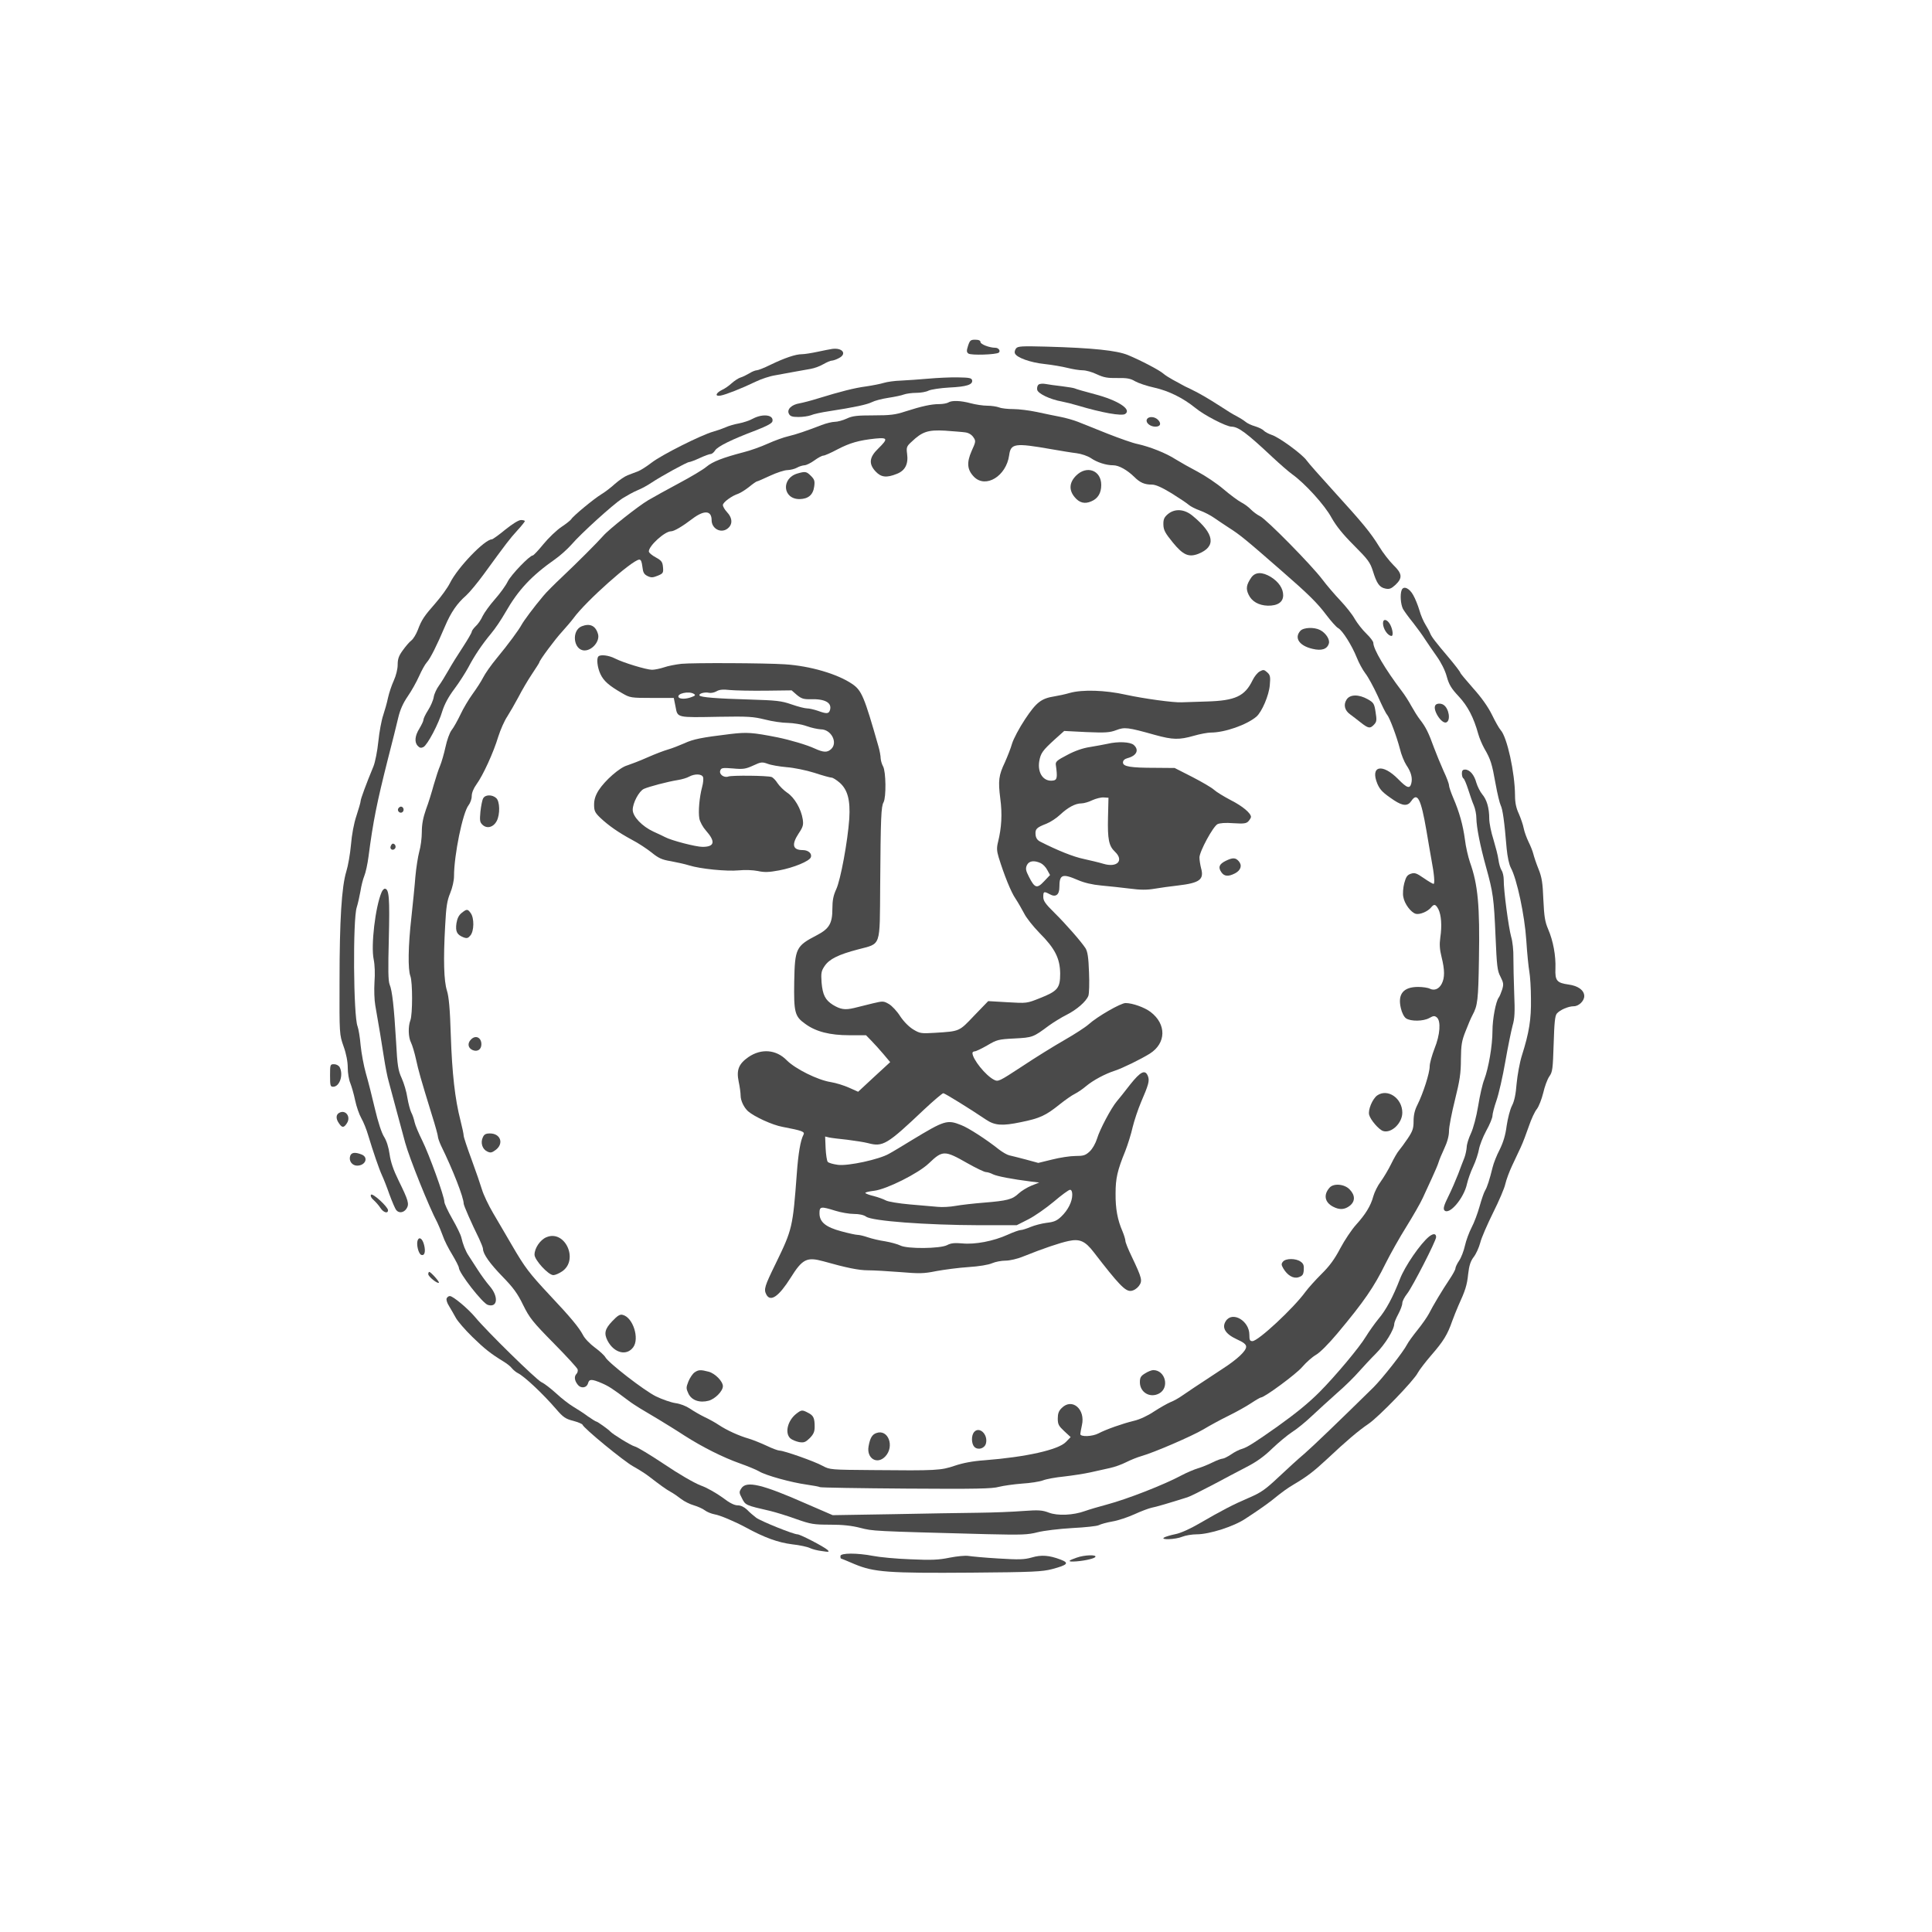 <?xml version="1.0" standalone="no"?>
<!DOCTYPE svg PUBLIC "-//W3C//DTD SVG 20010904//EN"
 "http://www.w3.org/TR/2001/REC-SVG-20010904/DTD/svg10.dtd">
<svg version="1.0" xmlns="http://www.w3.org/2000/svg"
 width="1200pt" height="1200pt" viewBox="0 0 1200 1200"
 preserveAspectRatio="xMidYMid meet">

<g transform="translate(0,1200) scale(0.1,-0.1)"
fill="#4a4a4a" stroke="none">
<path d="M6013 9853 c-10 -31 -10 -40 2 -49 16 -12 174 -7 189 6 12 11 -2 30
-22 30 -37 0 -92 22 -92 35 0 10 -11 15 -33 15 -28 0 -33 -4 -44 -37z"/>
<path d="M6311 9836 c-7 -9 -11 -23 -7 -31 10 -26 96 -57 184 -66 46 -5 110
-16 142 -24 32 -8 74 -15 95 -15 20 0 60 -11 88 -25 43 -20 67 -24 127 -23 60
1 82 -3 110 -20 19 -11 74 -30 121 -40 88 -20 176 -63 254 -126 54 -45 192
-116 224 -116 43 -1 93 -38 255 -190 45 -42 99 -89 121 -105 79 -56 203 -192
245 -270 30 -53 70 -103 140 -173 87 -87 100 -105 117 -158 24 -78 41 -103 79
-110 24 -5 36 0 62 24 44 42 42 69 -13 122 -25 25 -65 76 -88 114 -54 88 -101
145 -283 345 -82 90 -158 176 -169 192 -27 38 -171 144 -217 158 -20 7 -42 19
-48 26 -7 8 -31 20 -54 27 -22 6 -50 19 -61 29 -11 9 -35 24 -54 34 -19 9 -66
38 -105 64 -75 48 -119 74 -182 105 -22 10 -46 22 -54 27 -8 5 -33 18 -55 30
-22 12 -49 29 -60 39 -24 21 -138 81 -220 115 -69 28 -216 44 -505 52 -153 4
-178 3 -189 -11z"/>
<path d="M5170 9833 c-14 -2 -55 -10 -92 -18 -37 -8 -81 -15 -97 -15 -39 0
-107 -23 -196 -66 -38 -19 -77 -34 -85 -34 -8 0 -29 -8 -46 -19 -17 -10 -41
-22 -55 -26 -13 -4 -37 -20 -54 -35 -16 -15 -43 -34 -59 -41 -41 -20 -48 -43
-10 -36 33 6 132 45 219 87 33 16 87 34 120 39 33 6 87 16 120 22 33 6 79 14
101 18 23 4 58 17 78 29 21 12 44 22 52 22 8 0 29 7 45 16 51 26 22 65 -41 57z"/>
<path d="M5765 9648 c-55 -5 -131 -10 -170 -12 -38 -1 -86 -8 -105 -14 -19 -6
-69 -16 -110 -22 -75 -10 -160 -32 -300 -75 -41 -13 -92 -26 -113 -30 -51 -8
-81 -38 -67 -65 8 -16 21 -20 60 -20 27 0 61 5 77 11 15 7 66 18 113 25 156
24 235 41 265 56 17 9 62 21 102 27 39 6 83 15 98 21 14 5 49 10 76 10 28 0
62 6 77 14 15 7 73 16 128 19 108 5 147 18 142 45 -3 14 -17 17 -88 18 -47 1
-130 -3 -185 -8z"/>
<path d="M6452 9612 c-8 -5 -12 -19 -10 -32 3 -24 80 -61 154 -74 21 -4 66
-15 99 -25 147 -44 273 -67 294 -52 42 28 -45 85 -191 123 -61 16 -116 32
-121 35 -5 3 -41 9 -81 14 -39 4 -84 11 -101 14 -16 3 -36 2 -43 -3z"/>
<path d="M5890 9500 c-8 -5 -34 -10 -57 -10 -49 0 -108 -13 -211 -46 -60 -20
-93 -24 -196 -24 -102 0 -131 -3 -167 -20 -24 -11 -57 -20 -74 -20 -16 0 -53
-9 -82 -20 -93 -36 -157 -58 -208 -70 -27 -6 -85 -27 -127 -46 -42 -19 -109
-43 -150 -53 -126 -33 -192 -58 -230 -90 -21 -18 -97 -63 -170 -102 -73 -39
-160 -87 -192 -106 -61 -36 -245 -181 -280 -222 -37 -42 -159 -164 -251 -251
-50 -47 -104 -101 -120 -121 -60 -71 -122 -155 -135 -179 -18 -33 -80 -118
-156 -210 -34 -41 -71 -94 -83 -118 -12 -24 -42 -70 -66 -103 -24 -33 -58 -90
-75 -127 -18 -37 -42 -81 -55 -97 -13 -17 -29 -63 -38 -105 -9 -41 -24 -93
-33 -115 -10 -22 -27 -76 -40 -120 -12 -44 -33 -113 -48 -152 -18 -52 -26 -92
-26 -141 0 -37 -7 -92 -16 -122 -8 -30 -19 -100 -24 -155 -4 -55 -16 -170 -25
-255 -20 -175 -22 -322 -6 -363 14 -37 14 -237 0 -274 -15 -40 -13 -106 4
-139 8 -16 22 -63 31 -104 16 -73 27 -113 100 -350 20 -63 36 -122 36 -130 0
-8 9 -33 19 -55 75 -153 141 -323 141 -361 0 -11 47 -119 96 -218 13 -28 24
-56 24 -63 0 -32 44 -93 122 -173 66 -68 92 -103 127 -175 40 -81 59 -105 190
-238 80 -81 148 -155 149 -163 2 -9 -1 -21 -7 -27 -16 -16 -13 -42 7 -67 21
-27 57 -21 65 10 7 25 23 25 84 -1 44 -19 66 -33 167 -109 18 -14 51 -35 72
-48 22 -13 73 -44 114 -68 41 -25 113 -69 160 -100 114 -73 242 -137 347 -174
48 -17 101 -39 118 -49 40 -25 200 -69 294 -82 42 -6 80 -13 84 -16 5 -3 246
-7 535 -9 433 -3 536 -1 577 11 28 7 92 16 143 20 50 3 109 12 130 20 20 8 79
19 131 24 51 6 125 17 165 26 39 9 94 21 121 27 28 6 73 22 100 36 28 14 70
31 95 38 78 22 312 123 385 166 38 23 108 61 155 84 47 23 110 58 140 78 30
20 58 36 62 36 22 0 220 146 256 189 24 28 62 62 86 76 25 14 80 70 132 132
166 198 229 290 300 435 30 60 88 163 130 230 41 66 87 146 101 177 14 31 40
88 58 126 18 39 36 81 40 95 4 14 20 53 36 87 19 40 29 79 29 108 0 26 17 113
37 193 30 121 37 166 37 252 1 90 5 115 29 175 15 39 34 84 43 100 32 59 36
94 40 345 6 335 -6 465 -56 605 -11 33 -26 96 -31 140 -12 89 -34 170 -73 260
-14 33 -26 68 -26 77 0 10 -15 50 -34 90 -18 40 -45 106 -60 146 -32 89 -50
126 -86 172 -15 19 -39 58 -54 85 -15 28 -41 69 -59 92 -103 136 -177 261
-177 300 0 9 -20 35 -43 57 -24 23 -56 64 -72 91 -15 28 -56 79 -90 115 -34
36 -84 94 -111 130 -66 88 -348 375 -388 394 -17 8 -42 27 -56 41 -14 15 -41
35 -61 45 -19 10 -69 47 -110 82 -41 35 -113 83 -160 108 -46 24 -108 59 -137
77 -60 39 -160 78 -236 95 -28 5 -112 35 -186 64 -74 30 -158 63 -185 74 -28
11 -78 25 -110 31 -33 6 -98 20 -145 30 -47 10 -113 18 -145 18 -33 0 -73 4
-88 10 -16 6 -49 11 -75 11 -26 0 -72 7 -102 15 -63 17 -118 19 -140 5z m108
-186 c20 -3 38 -15 48 -30 16 -23 15 -28 -11 -85 -32 -73 -28 -117 15 -161 73
-73 200 5 218 134 10 74 34 78 262 38 58 -10 129 -22 157 -25 30 -4 68 -17 88
-30 39 -27 95 -45 140 -45 34 0 86 -29 130 -72 36 -36 64 -48 110 -48 23 0 61
-17 122 -54 48 -30 96 -62 107 -72 10 -9 41 -25 69 -35 28 -10 68 -31 89 -46
22 -15 63 -43 91 -61 66 -42 98 -67 330 -270 162 -141 218 -196 273 -269 30
-40 64 -78 75 -84 27 -14 86 -108 116 -183 13 -33 37 -77 53 -98 17 -21 51
-84 77 -140 25 -57 51 -110 59 -118 16 -20 58 -131 79 -211 8 -35 27 -81 40
-101 30 -44 39 -80 31 -113 -9 -36 -26 -31 -81 25 -99 101 -176 84 -130 -28
17 -39 34 -56 104 -103 55 -36 85 -37 107 -4 38 57 60 13 94 -185 11 -69 26
-150 31 -180 17 -88 22 -150 13 -150 -5 0 -32 16 -61 36 -45 31 -56 35 -80 27
-23 -8 -30 -19 -41 -59 -7 -27 -10 -65 -6 -84 7 -44 48 -98 78 -106 25 -6 74
14 95 40 19 23 28 20 45 -11 18 -36 23 -103 12 -176 -6 -43 -4 -74 8 -122 20
-80 20 -128 1 -165 -17 -33 -46 -45 -74 -31 -11 6 -44 11 -73 11 -92 0 -128
-45 -107 -132 6 -28 20 -55 32 -63 29 -20 108 -19 145 2 25 14 32 15 46 4 27
-22 21 -108 -14 -194 -16 -42 -30 -91 -30 -111 0 -41 -41 -168 -76 -238 -17
-33 -24 -64 -24 -102 0 -45 -6 -62 -36 -107 -20 -30 -45 -63 -54 -74 -10 -11
-32 -49 -49 -84 -17 -35 -47 -85 -65 -110 -19 -25 -39 -66 -46 -91 -16 -60
-49 -113 -108 -178 -26 -29 -70 -94 -97 -145 -35 -67 -67 -111 -117 -160 -38
-38 -83 -88 -99 -110 -74 -102 -294 -307 -330 -307 -16 0 -19 7 -19 40 0 86
-105 148 -146 85 -27 -41 -4 -80 67 -113 44 -20 59 -32 59 -47 0 -26 -54 -77
-145 -136 -182 -120 -213 -140 -250 -166 -22 -16 -56 -35 -75 -42 -19 -8 -65
-34 -102 -58 -40 -27 -90 -50 -125 -58 -67 -16 -173 -53 -220 -78 -38 -20
-113 -23 -113 -4 0 6 5 31 10 55 23 99 -61 171 -125 107 -19 -18 -25 -35 -25
-66 0 -36 6 -46 40 -78 l40 -37 -30 -31 c-47 -48 -247 -93 -505 -113 -73 -5
-135 -17 -185 -34 -86 -29 -111 -31 -510 -27 -259 2 -265 2 -310 26 -50 28
-241 95 -268 95 -9 0 -45 13 -80 30 -34 16 -84 36 -110 44 -63 18 -137 52
-187 85 -22 15 -62 37 -90 50 -27 13 -68 37 -90 52 -24 16 -60 30 -90 34 -27
4 -82 23 -121 42 -73 36 -295 208 -314 243 -6 11 -35 38 -65 60 -30 22 -64 57
-74 78 -25 47 -75 108 -207 248 -127 136 -153 170 -234 309 -35 61 -88 150
-117 200 -29 49 -60 115 -69 145 -9 30 -38 115 -65 188 -27 73 -49 139 -49
148 0 9 -9 52 -20 95 -34 132 -52 291 -60 529 -5 165 -12 239 -24 277 -19 61
-23 191 -11 403 6 118 12 156 31 202 14 34 24 78 24 106 0 131 54 394 90 440
11 14 20 39 20 57 0 20 11 48 30 74 40 55 105 196 135 296 14 44 39 100 56
125 16 25 47 79 69 120 21 41 59 106 84 143 25 38 46 70 46 73 0 12 99 145
140 189 25 28 58 66 72 85 76 105 364 361 408 364 11 1 16 -12 20 -44 4 -36
10 -47 32 -58 23 -11 33 -10 63 2 34 14 36 18 33 53 -3 33 -9 41 -45 61 -24
13 -43 29 -43 37 0 35 99 125 138 125 19 0 70 30 133 78 73 55 119 52 119 -9
0 -51 54 -82 95 -55 37 25 37 67 -1 107 -13 14 -24 33 -24 42 0 17 56 58 97
71 11 4 41 22 65 41 23 19 46 35 50 35 4 0 40 16 81 35 41 19 89 35 108 35 19
1 45 7 59 15 14 8 34 14 46 15 12 0 40 14 62 30 23 17 48 30 56 30 8 0 47 17
88 39 77 40 132 56 236 67 76 7 79 -1 17 -62 -56 -54 -61 -95 -16 -143 34 -36
68 -40 132 -14 51 20 72 61 63 125 -5 39 -3 46 28 74 66 63 102 75 208 69 52
-4 110 -8 128 -11z"/>
<path d="M6684 9046 c-43 -43 -46 -90 -9 -134 29 -35 62 -44 103 -26 41 17 62
51 62 102 0 91 -90 124 -156 58z"/>
<path d="M4953 9059 c-102 -30 -92 -159 13 -159 54 1 84 26 91 77 5 35 2 45
-20 67 -28 28 -35 29 -84 15z"/>
<path d="M7253 8806 c-22 -19 -28 -32 -27 -65 1 -34 11 -52 59 -111 63 -77 98
-93 158 -70 112 45 101 123 -34 235 -52 44 -112 48 -156 11z"/>
<path d="M7772 8413 c-30 -44 -35 -69 -17 -106 20 -43 63 -67 119 -69 62 -1
96 22 96 65 0 42 -28 83 -76 113 -54 33 -97 32 -122 -3z"/>
<path d="M3613 8110 c-66 -27 -51 -150 18 -150 48 0 97 59 83 103 -15 51 -50
67 -101 47z"/>
<path d="M8077 8082 c-40 -44 -7 -93 75 -112 57 -14 92 -2 102 34 7 25 -20 65
-55 83 -37 19 -103 16 -122 -5z"/>
<path d="M3717 7923 c-13 -12 -7 -68 12 -109 20 -43 52 -72 136 -120 48 -28
54 -29 185 -29 l135 0 11 -55 c13 -69 5 -67 271 -62 179 3 211 1 284 -17 46
-12 110 -21 143 -21 34 -1 86 -9 116 -20 30 -11 70 -19 88 -20 65 0 108 -83
64 -123 -24 -22 -47 -21 -102 4 -47 22 -152 53 -230 69 -157 31 -190 33 -293
21 -182 -22 -231 -32 -287 -58 -30 -13 -75 -31 -100 -38 -25 -7 -83 -29 -130
-50 -47 -21 -103 -42 -124 -49 -47 -13 -138 -93 -178 -155 -20 -32 -28 -58
-28 -89 0 -38 5 -49 38 -81 53 -50 114 -92 197 -137 39 -20 93 -56 122 -79 43
-35 64 -45 120 -54 37 -7 88 -18 113 -26 70 -22 233 -38 308 -31 39 4 89 2
119 -4 41 -9 69 -8 133 4 90 17 187 57 196 81 9 23 -15 45 -50 45 -63 0 -71
34 -25 104 27 40 30 53 25 87 -10 65 -52 136 -96 165 -22 15 -49 42 -61 60
-11 18 -28 35 -37 38 -28 9 -245 11 -268 3 -27 -10 -60 14 -50 38 6 16 15 17
79 12 63 -6 79 -3 125 18 49 23 56 23 90 11 20 -8 73 -17 117 -21 44 -3 122
-19 173 -35 51 -17 99 -30 107 -30 8 0 30 -14 50 -31 50 -44 67 -109 60 -224
-10 -142 -54 -380 -81 -438 -18 -39 -24 -69 -24 -122 0 -91 -20 -124 -97 -164
-129 -67 -136 -81 -140 -287 -3 -192 3 -217 68 -263 66 -49 154 -71 274 -71
l104 0 33 -34 c18 -18 52 -56 75 -83 l42 -50 -100 -92 -99 -92 -56 25 c-31 14
-82 30 -114 35 -82 13 -220 82 -273 135 -66 68 -159 75 -239 20 -60 -42 -75
-80 -60 -152 7 -32 12 -71 12 -86 0 -32 20 -74 46 -98 39 -34 152 -86 214 -97
125 -24 141 -30 130 -50 -18 -34 -32 -115 -41 -241 -25 -334 -28 -346 -130
-556 -71 -145 -76 -162 -59 -195 26 -48 78 -11 151 105 73 117 101 130 203
102 142 -40 219 -56 277 -56 34 0 124 -5 199 -11 120 -10 147 -10 225 6 49 9
139 21 200 25 64 4 125 14 147 24 21 9 58 16 83 16 27 0 75 11 113 27 122 49
226 84 279 95 69 15 103 0 156 -69 155 -201 196 -244 231 -241 18 2 37 14 50
31 23 32 20 46 -45 183 -22 45 -39 88 -39 97 0 8 -8 35 -18 59 -31 71 -44 141
-43 235 0 94 11 143 60 263 16 41 37 108 46 149 10 41 33 110 52 155 47 109
54 133 43 162 -17 43 -45 30 -111 -53 -33 -43 -70 -89 -82 -103 -35 -41 -107
-177 -123 -232 -10 -31 -28 -63 -46 -80 -26 -24 -38 -28 -89 -28 -32 0 -97
-10 -144 -22 l-86 -21 -77 21 c-42 11 -89 23 -103 26 -14 3 -43 20 -65 37 -75
60 -189 134 -234 151 -87 35 -104 29 -304 -92 -59 -36 -123 -75 -144 -86 -60
-35 -253 -77 -317 -69 -30 4 -59 12 -64 19 -5 6 -11 44 -13 84 l-3 73 25 -6
c14 -3 64 -9 112 -14 48 -6 106 -15 129 -21 93 -25 118 -10 348 208 60 56 114
102 120 102 9 0 169 -99 265 -164 55 -37 101 -40 216 -16 119 24 155 41 241
110 35 28 78 58 95 66 18 9 49 30 70 48 43 36 117 76 179 96 46 15 161 71 217
106 102 65 104 183 4 259 -37 28 -112 55 -155 55 -30 0 -176 -84 -229 -132
-20 -18 -88 -62 -151 -98 -63 -36 -181 -109 -262 -163 -145 -95 -149 -97 -176
-83 -52 27 -133 128 -133 166 0 5 7 10 14 10 8 0 43 17 78 37 59 35 69 38 169
43 113 6 116 7 214 80 28 20 76 50 108 66 64 32 123 83 137 119 5 13 7 79 4
146 -3 93 -9 129 -22 150 -27 41 -120 148 -194 221 -55 54 -68 73 -68 97 0 35
4 36 40 17 37 -21 60 -4 60 44 0 79 18 86 115 44 39 -17 90 -29 145 -34 47 -4
126 -13 176 -19 68 -9 108 -9 155 -1 35 6 100 15 145 20 136 16 164 37 144
108 -5 20 -10 50 -10 66 0 37 84 192 112 207 14 7 50 10 99 6 65 -4 80 -2 93
12 9 10 16 22 16 27 0 23 -52 67 -125 104 -44 23 -91 52 -105 65 -14 13 -74
48 -134 79 l-110 56 -120 1 c-155 0 -201 8 -201 33 0 13 10 22 28 27 57 15 74
51 39 82 -21 19 -97 23 -164 7 -24 -5 -73 -14 -109 -20 -42 -6 -94 -24 -140
-49 -64 -33 -74 -42 -71 -62 11 -78 8 -94 -17 -97 -59 -9 -98 46 -86 120 9 50
20 66 97 136 l58 52 138 -7 c119 -5 145 -3 185 12 52 20 71 18 242 -30 109
-30 149 -31 240 -5 38 11 86 20 106 20 86 0 223 48 283 99 34 30 78 132 83
196 5 52 2 63 -16 79 -19 17 -24 18 -46 6 -14 -7 -34 -32 -45 -55 -48 -99
-107 -127 -285 -132 -71 -2 -141 -5 -155 -5 -49 -3 -237 23 -347 47 -129 29
-271 33 -349 11 -27 -8 -69 -17 -94 -21 -83 -13 -113 -37 -183 -142 -36 -54
-72 -122 -81 -152 -8 -29 -29 -81 -44 -115 -39 -82 -43 -114 -29 -226 13 -96
8 -181 -14 -270 -9 -36 -8 -55 4 -95 34 -110 77 -217 105 -257 16 -24 39 -65
53 -91 13 -27 56 -81 95 -121 97 -97 128 -159 129 -253 0 -90 -15 -109 -127
-153 -80 -32 -81 -32 -200 -25 l-120 7 -87 -90 c-95 -100 -88 -97 -245 -107
-83 -5 -92 -4 -132 20 -27 16 -59 48 -82 82 -20 32 -52 66 -71 77 -33 19 -37
19 -100 4 -36 -9 -89 -22 -117 -29 -56 -13 -83 -9 -131 20 -47 30 -63 61 -70
138 -4 60 -2 72 19 103 29 43 85 71 207 103 146 39 135 8 138 395 3 429 6 493
21 519 17 31 15 191 -3 223 -8 14 -14 36 -15 50 0 14 -6 48 -14 75 -88 309
-104 347 -163 387 -91 62 -261 112 -418 122 -122 8 -572 10 -643 3 -34 -4 -83
-13 -108 -22 -24 -8 -58 -15 -74 -15 -34 0 -180 44 -232 71 -37 19 -89 25
-101 12z m1039 -213 l161 2 32 -28 c28 -23 42 -28 85 -27 91 3 135 -22 121
-68 -8 -23 -20 -24 -75 -4 -23 8 -54 15 -67 15 -14 0 -57 11 -97 25 -63 22
-94 25 -257 30 -209 6 -307 14 -314 25 -7 12 32 23 58 17 12 -3 33 1 47 9 18
11 41 13 85 8 33 -3 132 -5 221 -4z m-446 -20 c11 -7 9 -11 -13 -19 -35 -14
-74 -14 -82 -2 -14 23 64 41 95 21z m57 -517 c3 -9 1 -36 -6 -61 -17 -64 -25
-154 -17 -197 4 -20 22 -53 40 -73 62 -70 55 -102 -21 -102 -41 0 -195 40
-233 61 -8 4 -40 20 -72 34 -69 32 -128 93 -128 135 0 43 39 116 69 130 31 14
148 45 211 55 25 4 56 13 70 21 35 19 79 18 87 -3z m2515 -251 c-3 -135 5
-176 43 -212 58 -55 14 -101 -72 -75 -26 8 -82 21 -122 30 -63 13 -161 52
-271 108 -17 9 -26 22 -28 43 -3 35 6 44 68 68 25 10 63 35 85 56 48 45 94 70
132 70 15 0 46 9 68 20 22 10 54 18 70 17 l30 -2 -3 -123z m-418 -283 c13 -6
32 -25 41 -43 l17 -31 -37 -39 c-44 -47 -58 -43 -94 28 -20 39 -22 51 -13 72
13 27 44 32 86 13z m-455 -1864 c53 -30 105 -55 115 -55 9 0 29 -6 44 -14 25
-12 118 -30 237 -45 l50 -6 -48 -19 c-27 -11 -63 -33 -80 -49 -39 -37 -70 -45
-217 -57 -63 -5 -142 -14 -175 -20 -33 -6 -82 -9 -110 -6 -27 2 -105 9 -173
15 -68 6 -136 17 -150 25 -15 8 -48 20 -75 27 -26 6 -50 15 -52 19 -3 4 22 10
55 14 76 9 275 108 340 171 85 81 97 81 239 0z m651 -196 c0 -42 -26 -95 -68
-135 -27 -26 -45 -34 -90 -39 -32 -4 -77 -16 -101 -26 -24 -10 -51 -19 -61
-19 -9 0 -46 -13 -81 -29 -88 -40 -203 -62 -282 -54 -48 4 -71 2 -95 -11 -44
-22 -247 -24 -290 -2 -16 8 -59 20 -94 26 -36 5 -85 17 -108 25 -23 8 -52 15
-63 15 -11 0 -57 10 -101 22 -98 26 -136 58 -136 112 0 43 8 44 98 16 35 -11
87 -20 116 -20 32 0 61 -6 76 -17 38 -27 369 -52 705 -53 l230 0 71 36 c40 20
111 70 159 110 48 41 93 74 101 74 9 0 14 -11 14 -31z"/>
<path d="M8364 7655 c-21 -32 -12 -68 22 -92 14 -10 43 -33 65 -50 48 -38 59
-40 84 -13 16 17 17 28 9 77 -8 53 -12 59 -49 80 -55 31 -110 31 -131 -2z"/>
<path d="M3001 7041 c-6 -10 -13 -47 -17 -82 -5 -57 -4 -66 14 -83 28 -25 67
-14 87 24 22 42 20 123 -3 143 -25 23 -69 22 -81 -2z"/>
<path d="M7613 6653 c-40 -20 -48 -39 -28 -69 18 -28 44 -30 85 -9 37 19 47
50 24 76 -20 23 -38 23 -81 2z"/>
<path d="M2868 6330 c-18 -14 -28 -34 -33 -65 -7 -51 3 -71 44 -87 21 -8 29
-5 43 12 23 28 24 107 2 138 -19 27 -25 27 -56 2z"/>
<path d="M2926 5544 c-24 -23 -20 -53 9 -66 30 -13 55 3 55 36 0 42 -36 59
-64 30z"/>
<path d="M8554 5196 c-29 -21 -58 -89 -50 -120 8 -32 61 -93 87 -101 51 -16
119 49 119 114 0 90 -91 152 -156 107z"/>
<path d="M2999 4936 c-16 -34 -3 -74 27 -88 20 -10 29 -8 52 9 53 39 32 103
-35 103 -26 0 -36 -6 -44 -24z"/>
<path d="M8258 4623 c-39 -44 -30 -91 22 -118 40 -21 72 -19 104 6 34 27 34
65 -1 101 -32 34 -100 40 -125 11z"/>
<path d="M3393 4315 c-38 -16 -73 -68 -73 -108 0 -33 86 -127 117 -127 11 0
35 10 54 23 106 71 18 262 -98 212z"/>
<path d="M7969 4164 c-11 -13 -11 -20 1 -41 26 -45 64 -67 96 -56 24 8 30 16
32 45 2 28 -2 40 -20 52 -29 21 -92 21 -109 0z"/>
<path d="M3803 3794 c-46 -48 -53 -76 -29 -122 40 -76 118 -96 159 -40 40 54
-1 185 -65 201 -17 5 -32 -4 -65 -39z"/>
<path d="M4313 3475 c-11 -8 -28 -33 -37 -55 -15 -38 -15 -44 0 -76 20 -42 70
-59 126 -44 40 11 88 60 88 90 0 30 -48 79 -88 90 -50 13 -64 13 -89 -5z"/>
<path d="M7113 3470 c-27 -16 -33 -26 -33 -55 0 -63 62 -100 118 -71 68 35 41
146 -35 146 -10 0 -33 -9 -50 -20z"/>
<path d="M4946 3219 c-54 -42 -73 -120 -37 -153 10 -9 35 -19 54 -23 31 -5 40
-1 67 25 23 24 30 39 30 70 0 54 -7 70 -41 87 -36 19 -41 19 -73 -6z"/>
<path d="M6050 3105 c-18 -22 -17 -72 2 -92 23 -22 64 -10 72 22 14 56 -42
108 -74 70z"/>
<path d="M5443 3099 c-26 -9 -39 -31 -48 -82 -14 -75 53 -117 104 -63 59 63
17 172 -56 145z"/>
<path d="M4677 9400 c-21 -12 -61 -25 -88 -30 -28 -5 -65 -16 -82 -24 -18 -8
-52 -20 -77 -27 -73 -20 -320 -144 -382 -192 -31 -24 -70 -49 -87 -55 -17 -7
-46 -17 -63 -24 -18 -7 -53 -31 -78 -53 -25 -23 -63 -52 -85 -65 -46 -28 -177
-136 -187 -155 -5 -7 -32 -29 -61 -48 -30 -20 -80 -68 -112 -107 -31 -38 -61
-70 -66 -70 -19 0 -133 -118 -155 -161 -13 -27 -49 -76 -80 -111 -31 -35 -65
-82 -76 -104 -10 -23 -30 -52 -44 -64 -13 -13 -24 -28 -24 -34 0 -6 -25 -49
-55 -95 -30 -45 -71 -111 -90 -145 -19 -33 -45 -76 -59 -95 -14 -19 -29 -51
-32 -70 -3 -20 -19 -57 -35 -82 -16 -25 -29 -52 -29 -60 0 -8 -12 -32 -25 -54
-29 -46 -32 -87 -9 -109 11 -12 20 -13 34 -6 25 13 95 145 118 225 14 43 38
88 75 137 30 40 68 100 86 133 37 71 84 141 142 211 23 27 63 86 88 130 80
140 161 227 312 333 31 22 75 62 98 88 60 70 258 249 316 287 28 17 70 41 95
51 25 10 63 31 85 46 63 42 222 129 235 129 6 0 36 11 66 25 30 14 61 25 68
25 8 0 20 10 28 23 17 25 104 68 253 124 71 28 101 44 103 57 8 40 -60 48
-121 16z"/>
<path d="M7123 9394 c-8 -20 21 -44 53 -44 31 0 39 18 18 41 -21 23 -62 25
-71 3z"/>
<path d="M3138 8710 c-40 -33 -78 -60 -83 -60 -44 0 -212 -174 -260 -271 -15
-30 -55 -85 -89 -124 -72 -82 -87 -104 -111 -168 -10 -26 -28 -56 -40 -65 -12
-9 -36 -37 -53 -61 -25 -34 -32 -54 -32 -90 0 -27 -10 -67 -24 -98 -13 -28
-29 -76 -36 -107 -6 -30 -20 -79 -30 -109 -10 -29 -24 -102 -30 -162 -6 -60
-20 -129 -30 -154 -46 -111 -80 -204 -80 -216 0 -8 -12 -49 -26 -92 -16 -47
-29 -118 -34 -180 -5 -56 -18 -131 -29 -166 -29 -95 -42 -303 -42 -680 -1
-331 -1 -332 25 -406 17 -47 26 -96 26 -133 0 -32 7 -75 16 -96 8 -20 22 -68
30 -107 8 -38 25 -87 38 -110 13 -22 33 -71 44 -110 29 -96 66 -205 85 -246 9
-19 30 -72 46 -118 17 -46 36 -90 42 -97 17 -21 47 -17 64 9 18 29 12 50 -49
174 -32 65 -49 114 -56 163 -6 44 -19 85 -35 110 -15 24 -37 91 -56 172 -17
73 -42 172 -56 220 -14 49 -28 127 -33 175 -4 49 -13 102 -19 118 -26 63 -30
667 -5 740 7 22 17 67 23 100 5 33 16 76 24 95 8 19 20 73 26 120 29 222 52
334 119 600 28 107 57 226 66 264 11 46 29 88 58 130 23 33 55 90 71 126 16
36 37 74 48 86 21 22 64 108 113 224 37 87 75 142 131 191 21 19 71 79 111
134 142 195 160 218 207 270 26 28 47 55 47 58 0 4 -11 7 -24 7 -15 0 -53 -24
-98 -60z"/>
<path d="M8706 8335 c-11 -28 -6 -89 8 -117 8 -14 36 -53 63 -86 26 -33 60
-80 75 -104 15 -23 48 -71 72 -105 27 -38 52 -87 62 -125 14 -51 29 -75 74
-123 56 -60 93 -130 122 -235 7 -25 24 -65 38 -90 39 -67 47 -94 69 -217 11
-62 26 -123 32 -135 12 -23 23 -98 37 -268 5 -52 15 -99 26 -120 38 -70 86
-296 96 -450 5 -80 14 -168 19 -195 5 -28 10 -104 10 -169 2 -127 -11 -209
-56 -351 -14 -44 -28 -123 -33 -175 -5 -66 -14 -109 -29 -138 -12 -23 -26 -79
-33 -125 -7 -57 -21 -102 -43 -147 -19 -36 -38 -85 -44 -110 -19 -77 -34 -124
-47 -145 -7 -11 -22 -55 -34 -98 -12 -43 -34 -102 -50 -132 -15 -29 -34 -80
-41 -112 -7 -32 -23 -74 -36 -93 -13 -19 -23 -41 -23 -48 0 -8 -17 -39 -38
-70 -43 -64 -100 -159 -127 -212 -10 -19 -41 -64 -70 -100 -29 -36 -58 -76
-65 -90 -23 -46 -153 -211 -209 -267 -227 -223 -376 -366 -430 -413 -36 -30
-108 -96 -160 -145 -83 -78 -109 -96 -186 -129 -96 -41 -167 -78 -310 -161
-53 -31 -113 -58 -145 -64 -30 -6 -62 -16 -70 -21 -25 -16 73 -12 113 5 20 8
60 15 89 15 80 0 233 49 305 98 16 10 51 34 78 52 28 19 64 45 82 59 74 60 99
77 139 101 83 49 124 81 206 157 117 110 194 176 259 220 63 43 281 268 305
316 9 17 48 68 86 112 73 84 99 126 128 210 10 27 27 70 38 95 43 94 54 127
61 197 6 53 15 80 34 105 15 19 33 59 41 89 7 30 44 114 80 187 36 72 71 153
76 179 6 26 25 77 42 113 17 36 41 88 54 115 13 28 35 86 50 130 15 44 37 92
50 107 12 16 29 59 39 99 9 40 26 86 38 103 20 28 22 46 27 202 4 132 8 175
20 189 19 22 71 45 105 45 31 0 65 33 65 63 0 36 -38 64 -98 72 -72 10 -84 24
-81 99 3 80 -14 172 -45 244 -20 47 -25 78 -30 184 -4 103 -9 138 -30 190 -14
34 -28 77 -32 93 -4 17 -17 50 -30 76 -12 25 -26 63 -30 84 -4 22 -18 62 -30
90 -17 36 -24 69 -24 115 -1 141 -49 361 -89 405 -10 11 -34 54 -54 95 -24 49
-64 106 -117 165 -44 50 -80 93 -80 97 0 4 -30 44 -67 88 -89 105 -111 134
-120 156 -4 11 -17 35 -29 54 -12 19 -30 60 -38 90 -9 30 -26 73 -39 95 -24
43 -60 58 -71 30z"/>
<path d="M8590 8129 c0 -34 29 -78 53 -79 12 0 8 39 -8 70 -18 34 -45 40 -45
9z"/>
<path d="M8915 7619 c-18 -28 39 -117 68 -106 29 11 17 87 -17 109 -16 11 -44
10 -51 -3z"/>
<path d="M9080 7196 c0 -14 4 -28 10 -31 5 -3 18 -34 29 -68 11 -34 26 -79 35
-99 9 -21 16 -57 16 -80 1 -58 23 -169 60 -303 44 -158 49 -196 59 -430 8
-187 11 -215 31 -252 19 -38 20 -47 10 -80 -7 -21 -16 -43 -21 -49 -18 -23
-39 -133 -39 -207 0 -91 -24 -230 -51 -302 -11 -27 -28 -102 -38 -165 -11 -67
-30 -138 -45 -170 -14 -30 -26 -68 -26 -85 -1 -16 -7 -46 -14 -65 -8 -19 -25
-65 -39 -102 -14 -36 -41 -99 -61 -139 -27 -54 -33 -76 -25 -86 29 -34 122 74
141 165 6 26 23 75 39 108 16 34 31 82 35 105 4 24 24 76 45 115 22 39 39 81
39 94 0 12 11 55 25 95 14 40 39 149 55 242 16 92 37 193 45 223 13 44 15 84
10 200 -3 80 -5 180 -5 222 1 42 -5 101 -14 130 -16 58 -47 289 -46 353 0 22
-6 49 -14 60 -7 11 -16 41 -19 66 -3 25 -18 81 -31 125 -14 43 -26 102 -26
129 0 66 -15 118 -44 152 -13 16 -29 48 -36 71 -13 49 -41 82 -70 82 -15 0
-20 -7 -20 -24z"/>
<path d="M2474 6979 c-10 -17 13 -36 27 -22 12 12 4 33 -11 33 -5 0 -12 -5
-16 -11z"/>
<path d="M2427 6745 c-8 -18 11 -31 25 -17 11 11 3 32 -12 32 -4 0 -10 -7 -13
-15z"/>
<path d="M2370 6458 c-39 -92 -67 -331 -49 -417 7 -34 9 -89 5 -141 -3 -47 -1
-112 5 -145 22 -125 40 -233 54 -325 8 -52 21 -120 30 -150 8 -30 31 -116 51
-190 20 -74 43 -159 51 -189 26 -94 147 -397 200 -496 8 -16 23 -53 33 -80 9
-28 36 -81 59 -118 22 -37 41 -74 41 -81 0 -32 147 -221 180 -231 61 -19 68
51 12 116 -21 24 -55 71 -76 104 -21 33 -46 71 -55 85 -19 28 -36 71 -46 115
-4 17 -29 68 -56 115 -27 47 -49 95 -49 105 0 34 -95 295 -137 380 -22 44 -44
96 -48 115 -4 19 -13 47 -21 61 -7 15 -18 56 -24 92 -5 35 -21 89 -35 120 -22
48 -27 77 -35 228 -13 218 -24 316 -40 354 -9 23 -10 93 -5 285 6 251 2 310
-25 310 -6 0 -15 -10 -20 -22z"/>
<path d="M2050 5320 c0 -63 2 -70 19 -70 41 0 65 74 41 121 -6 11 -21 19 -35
19 -24 0 -25 -2 -25 -70z"/>
<path d="M2107 5088 c-21 -11 -22 -37 -1 -66 19 -28 30 -28 49 2 26 40 -9 86
-48 64z"/>
<path d="M2175 4820 c-10 -30 12 -60 43 -60 53 0 73 53 26 70 -39 15 -62 12
-69 -10z"/>
<path d="M2304 4579 c-4 -7 2 -21 17 -33 13 -12 32 -33 42 -49 18 -28 47 -37
47 -14 0 21 -97 110 -106 96z"/>
<path d="M8877 4320 c-53 -42 -151 -184 -182 -265 -43 -111 -86 -192 -134
-248 -22 -27 -57 -76 -78 -110 -39 -65 -185 -240 -287 -343 -68 -68 -145 -131
-261 -214 -143 -101 -189 -130 -220 -139 -16 -4 -48 -20 -69 -35 -21 -14 -45
-26 -53 -26 -7 0 -35 -10 -61 -23 -26 -13 -67 -30 -92 -37 -25 -8 -70 -27
-100 -43 -112 -60 -338 -148 -465 -182 -49 -13 -110 -31 -135 -40 -74 -27
-172 -31 -226 -10 -40 15 -62 17 -158 10 -61 -5 -187 -10 -281 -11 -93 -1
-335 -5 -537 -9 l-366 -6 -164 71 c-274 121 -372 144 -403 96 -15 -23 -15 -27
4 -63 21 -42 23 -43 176 -78 33 -8 105 -30 160 -50 91 -32 109 -35 211 -35 78
0 134 -6 188 -20 80 -20 66 -20 786 -39 218 -5 253 -4 315 12 40 10 132 21
215 26 80 4 154 12 165 18 11 6 50 17 85 23 36 6 97 27 137 45 39 18 87 36
105 40 28 5 112 30 223 65 17 5 86 40 155 76 69 37 164 87 212 112 61 31 110
66 159 114 40 38 95 84 124 103 29 18 83 62 121 98 38 36 110 101 159 145 50
43 110 103 135 132 25 28 73 80 107 114 56 56 113 148 113 184 0 7 11 34 25
60 14 26 25 56 25 68 0 12 14 39 31 60 32 41 179 327 179 350 0 23 -17 24 -43
4z"/>
<path d="M2594 4296 c-9 -25 5 -83 22 -90 21 -8 29 19 18 62 -10 39 -30 53
-40 28z"/>
<path d="M2660 4086 c0 -15 58 -62 66 -53 5 5 -50 67 -60 67 -3 0 -6 -6 -6
-14z"/>
<path d="M2774 3935 c-3 -8 3 -29 15 -47 11 -18 30 -51 42 -73 12 -22 58 -75
103 -119 77 -75 114 -104 194 -153 20 -12 43 -30 51 -41 9 -11 26 -25 38 -31
42 -21 158 -131 238 -224 43 -50 58 -60 105 -72 30 -8 56 -19 58 -24 7 -22
258 -228 315 -259 34 -19 77 -46 96 -61 73 -56 107 -81 136 -97 17 -9 46 -29
65 -44 19 -15 55 -33 80 -40 24 -7 55 -21 68 -31 13 -10 40 -21 61 -25 32 -5
124 -44 191 -80 119 -65 203 -95 290 -106 47 -5 96 -16 110 -23 14 -7 48 -16
75 -19 44 -7 48 -6 35 7 -20 19 -169 97 -187 97 -25 0 -226 81 -256 103 -16
12 -42 34 -57 50 -18 17 -39 27 -58 27 -21 0 -51 15 -95 49 -36 26 -96 61
-136 75 -41 16 -136 71 -226 132 -86 57 -168 107 -183 110 -23 6 -137 76 -152
93 -10 12 -79 61 -85 61 -4 0 -28 15 -54 33 -25 19 -66 45 -91 60 -25 15 -72
51 -105 82 -33 30 -74 62 -92 70 -33 16 -342 319 -411 403 -44 53 -138 132
-158 132 -8 0 -17 -7 -20 -15z"/>
<path d="M5220 2335 c0 -8 1 -15 3 -15 1 0 41 -16 87 -36 119 -49 206 -56 723
-52 383 3 440 6 502 22 97 26 108 38 53 59 -71 27 -120 31 -180 13 -47 -13
-78 -14 -208 -6 -85 5 -168 13 -186 16 -18 3 -70 -2 -116 -11 -68 -14 -113
-16 -243 -10 -88 3 -192 13 -232 21 -99 19 -203 19 -203 -1z"/>
<path d="M6687 2325 c-50 -17 -57 -25 -21 -24 51 1 125 16 136 27 17 17 -66
15 -115 -3z"/>
</g>
</svg>
